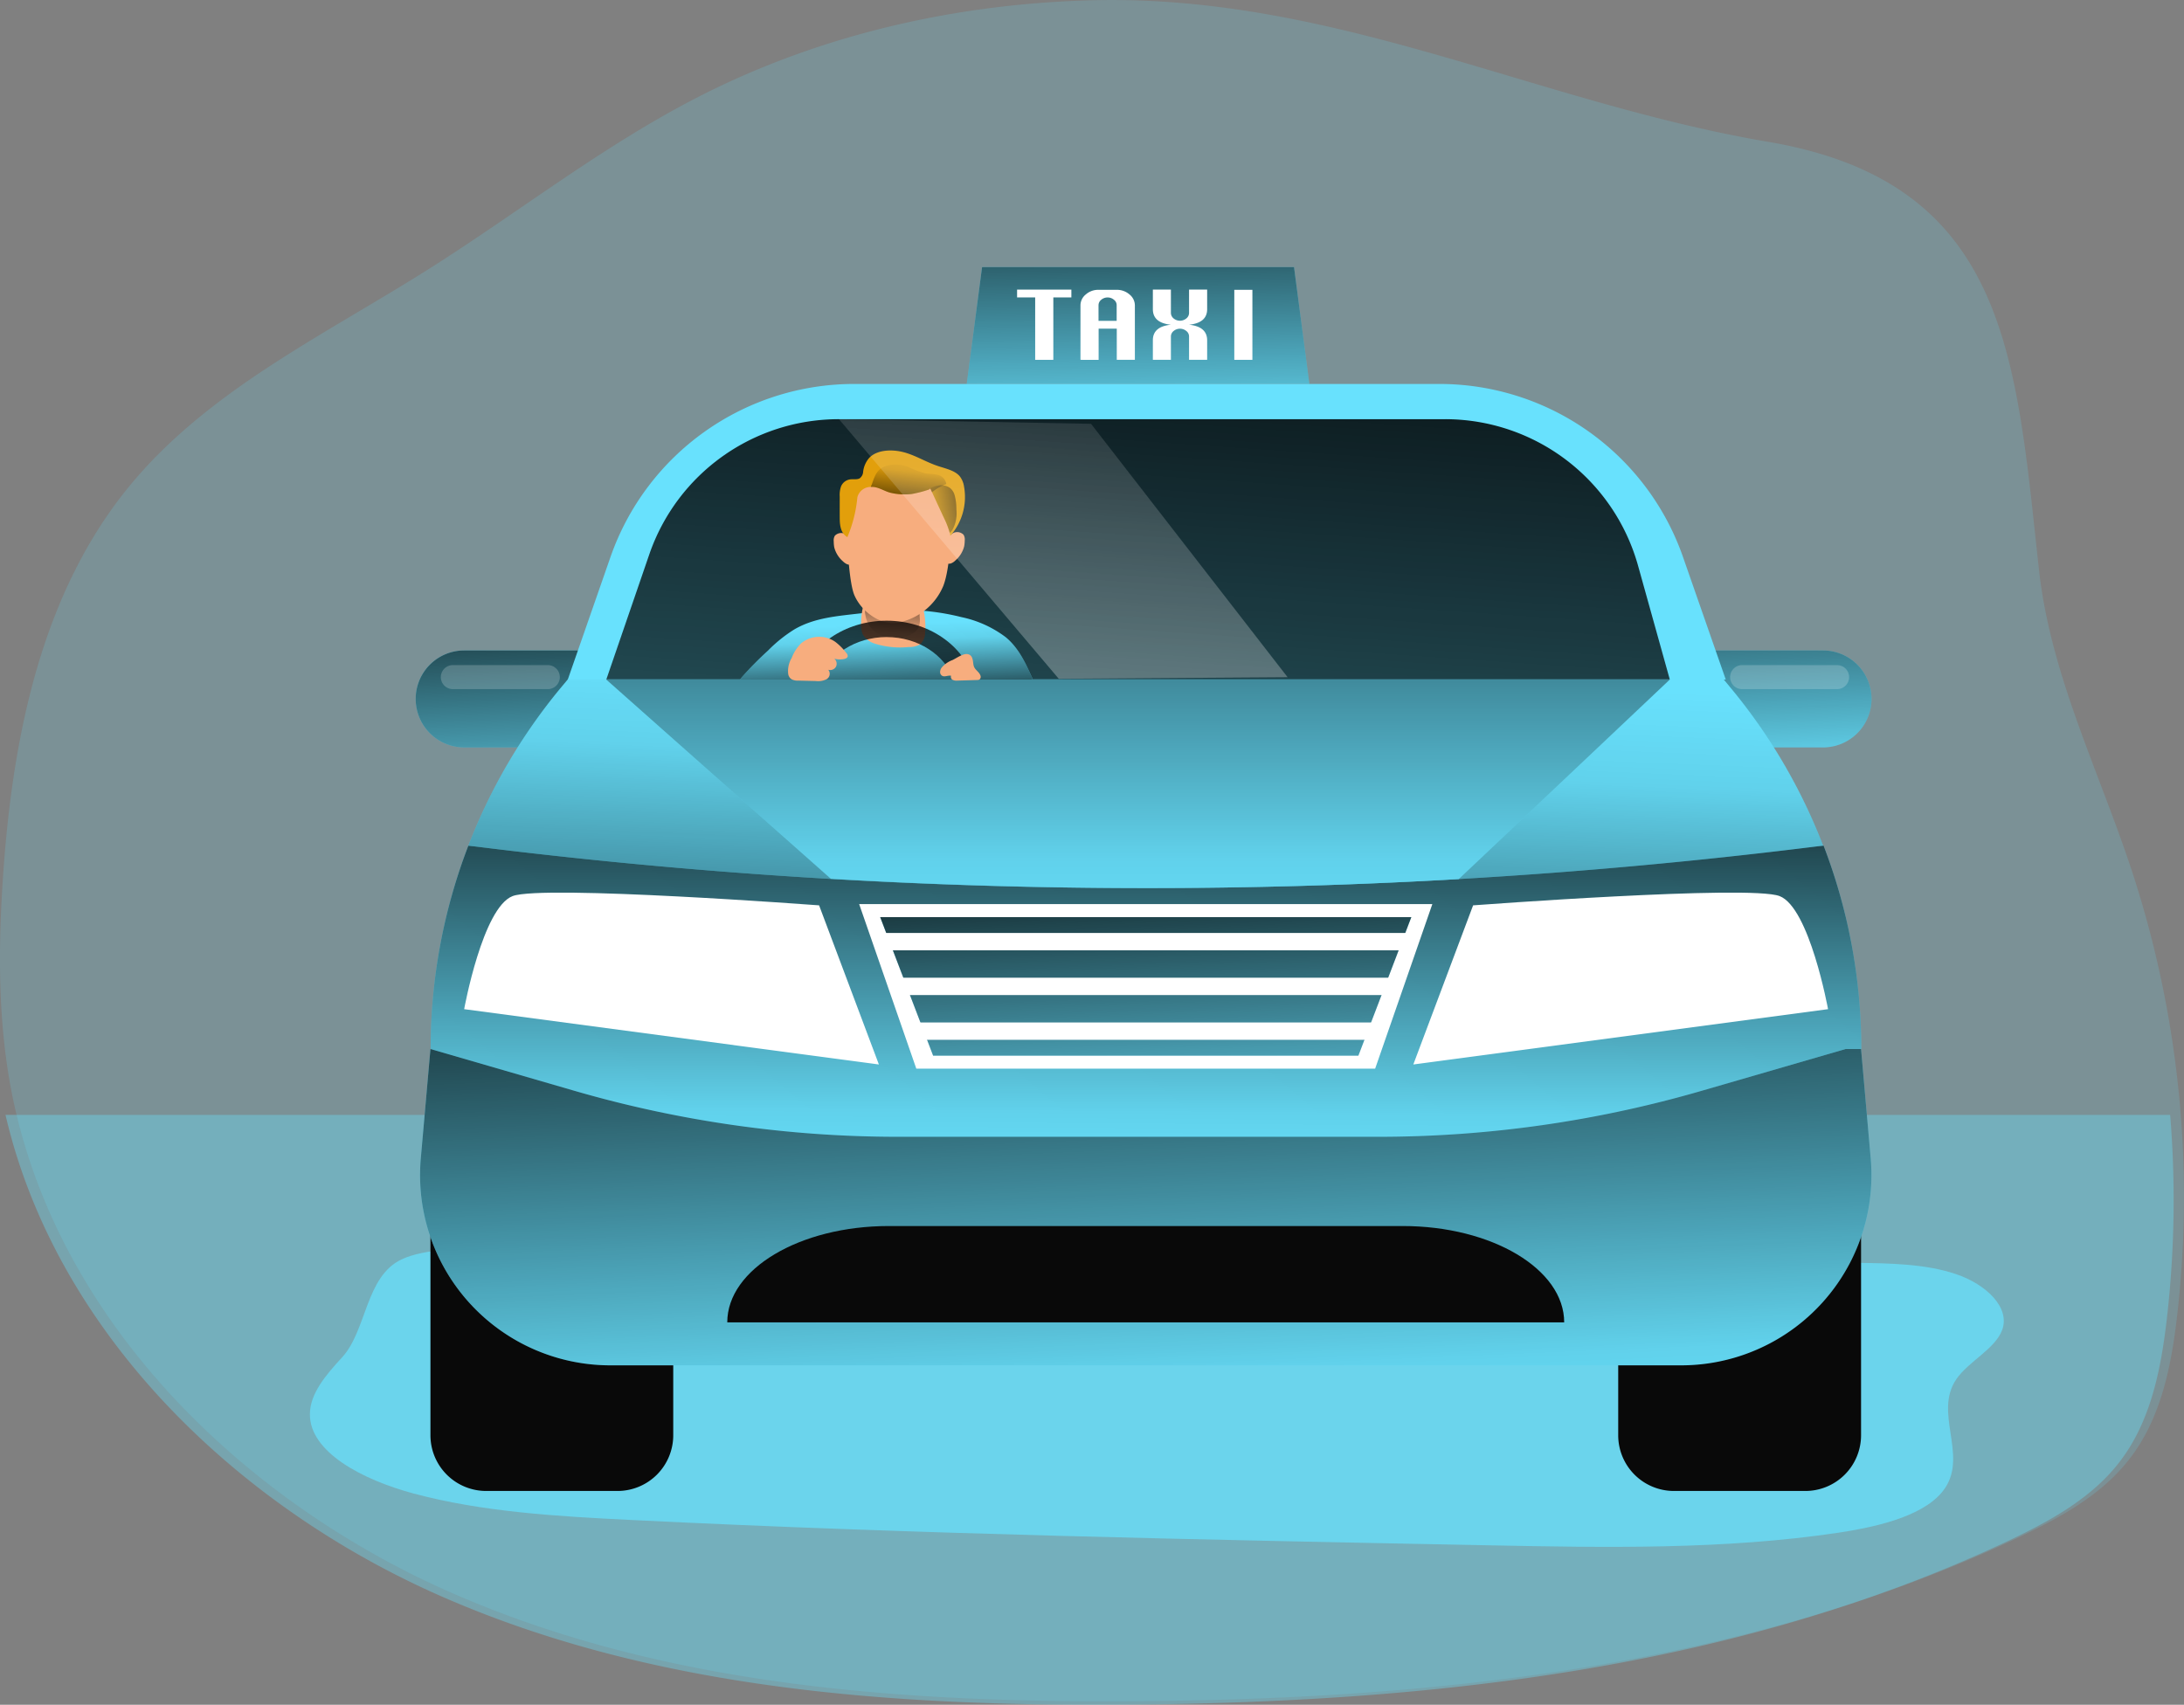 <svg id="Layer_1" data-name="Layer 1" xmlns="http://www.w3.org/2000/svg" xmlns:xlink="http://www.w3.org/1999/xlink" viewBox="0 0 405.5 316.57"><rect x="0" y="0" width="405.5" height="316.57" fill="#808080" stroke="none"/><defs><linearGradient id="linear-gradient" x1="94.42" y1="122.27" x2="97.41" y2="185.16" gradientUnits="userSpaceOnUse"><stop offset="0.01"/><stop offset="0.83" stop-opacity="0.07"/><stop offset="1" stop-opacity="0"/></linearGradient><linearGradient id="linear-gradient-2" x1="333.35" y1="110.9" x2="336.34" y2="173.79" xlink:href="#linear-gradient"/><linearGradient id="linear-gradient-3" x1="210.37" y1="22.47" x2="211.65" y2="89.85" xlink:href="#linear-gradient"/><linearGradient id="linear-gradient-4" x1="216.41" y1="151.29" x2="215.77" y2="244.34" xlink:href="#linear-gradient"/><linearGradient id="linear-gradient-5" x1="221.28" y1="49.89" x2="196.47" y2="410.97" xlink:href="#linear-gradient"/><linearGradient id="linear-gradient-6" x1="213.02" y1="250.75" x2="217.3" y2="146.37" xlink:href="#linear-gradient"/><linearGradient id="linear-gradient-7" x1="213.24" y1="176.37" x2="218.38" y2="297.01" xlink:href="#linear-gradient"/><linearGradient id="linear-gradient-8" x1="211.92" y1="150.28" x2="214.91" y2="224.3" xlink:href="#linear-gradient"/><linearGradient id="linear-gradient-9" x1="214.53" y1="81.42" x2="214.53" y2="202.07" xlink:href="#linear-gradient"/><linearGradient id="linear-gradient-10" x1="168.08" y1="155.88" x2="167.37" y2="137.91" xlink:href="#linear-gradient"/><linearGradient id="linear-gradient-11" x1="169.6" y1="127.89" x2="168.53" y2="141.59" xlink:href="#linear-gradient"/><linearGradient id="linear-gradient-12" x1="187.67" y1="115.32" x2="173.81" y2="117.13" xlink:href="#linear-gradient"/><linearGradient id="linear-gradient-13" x1="171" y1="120.06" x2="172.43" y2="107.36" xlink:href="#linear-gradient"/><linearGradient id="linear-gradient-14" x1="169.02" y1="121.72" x2="165.86" y2="193.39" xlink:href="#linear-gradient"/><linearGradient id="linear-gradient-15" x1="201.59" y1="41.19" x2="181.55" y2="332.77" gradientUnits="userSpaceOnUse"><stop offset="0.02" stop-color="#fff" stop-opacity="0"/><stop offset="0.39" stop-color="#fff" stop-opacity="0.39"/><stop offset="1" stop-color="#fff"/></linearGradient></defs><title>Taxi driver</title><path d="M407.47,266.18c-1.08,9.43-3,19.16-8.82,26.66-5.21,6.78-13,11-20.74,14.68-50.68,23.91-108,30-164,30.36-43.14.3-87.36-2.78-126.86-20.13-38.15-16.75-71.49-49-80.89-89.38-.34-1.42-.63-2.85-.91-4.3C2.81,211,2.9,197.48,3.83,184.16,5.62,158.54,11,131.93,27.37,112.1,41.82,94.57,63,84.4,82.26,72.29c16.63-10.46,32.17-22.7,49.58-31.79,23-12,48.71-17.88,74.55-18.49,44.72-1,82.26,19,125.1,26.29,44.87,7.61,46,40.5,50.34,79.67,2.16,19.34,11.11,37.16,17.2,55.65a193.9,193.9,0,0,1,8.44,82.56Z" transform="translate(-3.23 -21.97)" fill="#68e1fd" opacity="0.18" style="isolation:isolate"/><path d="M405.55,266.83c-1.09,9.42-3,19.15-8.82,26.66-5.21,6.77-13,11-20.74,14.67-50.68,23.91-107.95,30-164,30.36-43.14.31-87.35-2.78-126.85-20.13C47,301.64,13.65,269.41,4.25,229H406.16A193.43,193.43,0,0,1,405.55,266.83Z" transform="translate(-3.23 -21.97)" fill="#68e1fd" opacity="0.37"/><path d="M66.77,274c-3,3.26-6,6.75-6,10.58-.06,7,9.67,12.16,19.28,14.74,12.72,3.41,26.59,4.23,40.25,4.9,53,2.63,106.22,3.67,159.39,4.71,21.73.43,43.72.83,64.93-2.35,7.9-1.19,16.53-3.37,19.8-8.36,4.08-6.24-2.2-14,2.06-20.17,2.25-3.26,7.17-5.59,8.48-9.08,1.55-4.16-2.9-8.49-8.59-10.41s-12.32-2-18.69-2.09q-69.19-.67-138.4-1l-92.68-.54c-9.6-.05-30.61-3-38.81.91C71.08,259,71.34,269,66.77,274Z" transform="translate(-3.23 -21.97)" fill="#68e1fd" opacity="0.74"/><path d="M79.92,227.67H125a0,0,0,0,1,0,0v38.85a10.35,10.35,0,0,1-10.35,10.35H90.27a10.35,10.35,0,0,1-10.35-10.35V227.67A0,0,0,0,1,79.92,227.67Z" fill="#090909"/><path d="M300.45,227.67h45.09a0,0,0,0,1,0,0v38.85a10.35,10.35,0,0,1-10.35,10.35H310.8a10.35,10.35,0,0,1-10.35-10.35V227.67A0,0,0,0,1,300.45,227.67Z" fill="#090909"/><path d="M89.41,160.76H110.8v-18H89.41a9,9,0,0,0-9,9h0A9,9,0,0,0,89.41,160.76Z" transform="translate(-3.23 -21.97)" fill="#68e1fd"/><path d="M341.71,160.76H320.32v-18h21.39a9,9,0,0,1,9,9h0A9,9,0,0,1,341.71,160.76Z" transform="translate(-3.23 -21.97)" fill="#68e1fd"/><path d="M89.41,160.76H110.8v-18H89.41a9,9,0,0,0-9,9h0A9,9,0,0,0,89.41,160.76Z" transform="translate(-3.23 -21.97)" fill="url(#linear-gradient)"/><path d="M341.71,160.76H320.32v-18h21.39a9,9,0,0,1,9,9h0A9,9,0,0,1,341.71,160.76Z" transform="translate(-3.23 -21.97)" fill="url(#linear-gradient-2)"/><polygon points="243.11 71.3 179.49 71.3 182.34 49.6 240.26 49.6 243.11 71.3" fill="#68e1fd"/><polygon points="243.11 71.3 179.49 71.3 182.34 49.6 240.26 49.6 243.11 71.3" fill="url(#linear-gradient-3)"/><path d="M90.19,179a104.92,104.92,0,0,0-7,37.74l58.7,29.37,142.15.28,64.77-29.65h0a105.13,105.13,0,0,0-7-37.74Z" transform="translate(-3.23 -21.97)" fill="#68e1fd"/><path d="M90.19,179a104.92,104.92,0,0,0-7,37.74l58.7,29.37,142.15.28,64.77-29.65h0a105.13,105.13,0,0,0-7-37.74Z" transform="translate(-3.23 -21.97)" fill="url(#linear-gradient-4)"/><path d="M270.45,93.27H161.82a47.91,47.91,0,0,0-45.25,32.16l-7.92,22.73h215l-7.93-22.73A47.9,47.9,0,0,0,270.45,93.27Z" transform="translate(-3.23 -21.97)" fill="#68e1fd"/><path d="M313.26,148.16H115.8l8-23.29A37.21,37.21,0,0,1,159,99.81H271.53A37.2,37.2,0,0,1,307.36,127Z" transform="translate(-3.23 -21.97)" fill="url(#linear-gradient-5)"/><path d="M90.19,179h0a1006.32,1006.32,0,0,0,248.72.35l2.82-.35a104.81,104.81,0,0,0-17-29.09l-1.47-1.78H108.65l-1.48,1.78A105,105,0,0,0,90.19,179Z" transform="translate(-3.23 -21.97)" fill="#68e1fd"/><path d="M90.19,179h0a1006.32,1006.32,0,0,0,248.72.35l2.82-.35a104.81,104.81,0,0,0-17-29.09l-1.47-1.78H108.65l-1.48,1.78A105,105,0,0,0,90.19,179Z" transform="translate(-3.23 -21.97)" fill="url(#linear-gradient-6)"/><path d="M350.56,237.09l-1.79-20.32h-2.86l-26.67,7.74a215.37,215.37,0,0,1-60.12,8.56H169.94a215.37,215.37,0,0,1-60.12-8.56l-26.67-7.74-1.79,20.32a35.33,35.33,0,0,0,35.19,38.42H315.37A35.33,35.33,0,0,0,350.56,237.09Z" transform="translate(-3.23 -21.97)" fill="#68e1fd"/><path d="M350.56,237.09l-1.79-20.32h-2.86l-26.67,7.74a215.37,215.37,0,0,1-60.12,8.56H169.94a215.37,215.37,0,0,1-60.12-8.56l-26.67-7.74-1.79,20.32a35.33,35.33,0,0,0,35.19,38.42H315.37A35.33,35.33,0,0,0,350.56,237.09Z" transform="translate(-3.23 -21.97)" fill="url(#linear-gradient-7)"/><polygon points="212.73 167.89 159.52 167.89 170.13 198.45 212.73 198.45 255.32 198.45 265.94 167.89 212.73 167.89" fill="#fff"/><polygon points="212.73 170.31 163.42 170.31 173.25 196.03 212.73 196.03 252.21 196.03 262.04 170.31 212.73 170.31" fill="#68e1fd"/><polygon points="212.73 170.31 163.42 170.31 173.25 196.03 212.73 196.03 252.21 196.03 262.04 170.31 212.73 170.31" fill="url(#linear-gradient-8)"/><rect x="163.42" y="173.25" width="98.22" height="3.22" fill="#fff"/><rect x="166.6" y="181.56" width="92.3" height="3.22" fill="#fff"/><rect x="168.85" y="189.87" width="86.55" height="3.22" fill="#fff"/><path d="M293.7,267.53H138.26c0-9.88,13.44-17.89,30-17.89h95.39c16.58,0,30,8,30,17.89Z" transform="translate(-3.23 -21.97)" fill="#090909"/><path d="M195.43,88.79V77.2h-3.36V75.75h10.08V77.2H198.8V88.79Z" transform="translate(-3.23 -21.97)" fill="#fff"/><path d="M203.84,88.79V78.64a2.61,2.61,0,0,1,1-2,3.46,3.46,0,0,1,2.36-.85h3.37a3.51,3.51,0,0,1,2.37.86,2.61,2.61,0,0,1,1,2V88.79h-3.36V83h-3.37v5.8Zm3.35-7.24h3.37V78.64a1.26,1.26,0,0,0-.5-1,1.77,1.77,0,0,0-1.18-.43,1.79,1.79,0,0,0-1.19.43,1.29,1.29,0,0,0-.5,1Z" transform="translate(-3.23 -21.97)" fill="#fff"/><path d="M217.28,88.79V85.16c0-1.7,1.11-2.66,3.35-2.89-2.24-.23-3.35-1.19-3.35-2.89V75.75h3.35V80.1a1.33,1.33,0,0,0,.5,1,1.85,1.85,0,0,0,2.37,0,1.3,1.3,0,0,0,.5-1V75.75h3.36v3.63q0,2.55-3.36,2.89,3.36.35,3.36,2.9v3.62H224V84.44a1.27,1.27,0,0,0-.5-1,1.85,1.85,0,0,0-2.37,0,1.3,1.3,0,0,0-.5,1v4.35Z" transform="translate(-3.23 -21.97)" fill="#fff"/><path d="M232.4,88.79v-13h3.36v13Z" transform="translate(-3.23 -21.97)" fill="#fff"/><path d="M274.07,185.22l39.19-37.06H115.79l41.7,37A1005.35,1005.35,0,0,0,274.07,185.22Z" transform="translate(-3.23 -21.97)" fill="#68e1fd"/><path d="M274.07,185.22l39.19-37.06H115.79l41.7,37A1005.35,1005.35,0,0,0,274.07,185.22Z" transform="translate(-3.23 -21.97)" fill="url(#linear-gradient-9)"/><path d="M104.94,149.94H87.31a2.23,2.23,0,0,1-2.23-2.23h0a2.23,2.23,0,0,1,2.23-2.23h17.63a2.23,2.23,0,0,1,2.23,2.23h0A2.23,2.23,0,0,1,104.94,149.94Z" transform="translate(-3.23 -21.97)" fill="#fff" opacity="0.2"/><path d="M344.32,149.94H326.69a2.23,2.23,0,0,1-2.23-2.23h0a2.23,2.23,0,0,1,2.23-2.23h17.63a2.23,2.23,0,0,1,2.23,2.23h0A2.23,2.23,0,0,1,344.32,149.94Z" transform="translate(-3.23 -21.97)" fill="#fff" opacity="0.2"/><path d="M155.31,190.09s-51.33-3.85-56.9-1.72-9,21-9,21l77,10.27Z" transform="translate(-3.23 -21.97)" fill="#fff"/><path d="M276.74,190.09s51.34-3.85,56.9-1.72,9,21,9,21l-77,10.27Z" transform="translate(-3.23 -21.97)" fill="#fff"/><path d="M194.85,148.16H140.66a4.57,4.57,0,0,1,.43-.58,63.31,63.31,0,0,1,4.75-4.81,26.17,26.17,0,0,1,4.89-3.93c3.81-2.22,8.11-2.47,12.51-3l.64-.07.45,0,1.09-.15a40.47,40.47,0,0,1,8.38-.29l1,.07h0a44,44,0,0,1,6.95,1.17,20.63,20.63,0,0,1,8.23,3.74c2.39,2,3.63,4.72,4.8,7.34A.6.6,0,0,1,194.85,148.16Z" transform="translate(-3.23 -21.97)" fill="#68e1fd"/><path d="M194.85,148.16H140.66a4.57,4.57,0,0,1,.43-.58,63.31,63.31,0,0,1,4.75-4.81,26.17,26.17,0,0,1,4.89-3.93c3.81-2.22,8.11-2.47,12.51-3l.64-.07.45,0,1.09-.15a40.47,40.47,0,0,1,8.38-.29l1,.07h0a44,44,0,0,1,6.95,1.17,20.63,20.63,0,0,1,8.23,3.74c2.39,2,3.63,4.72,4.8,7.34A.6.6,0,0,1,194.85,148.16Z" transform="translate(-3.23 -21.97)" fill="url(#linear-gradient-10)"/><path d="M163.45,139.83a4,4,0,0,0,2.11,1.63,15.76,15.76,0,0,0,6.36.66,4.11,4.11,0,0,0,2.08-.46,2.83,2.83,0,0,0,1-2.23,13.66,13.66,0,0,0-1-6.36,1.83,1.83,0,0,0-.58-.85,2.33,2.33,0,0,0-.92-.31c-2-.37-6.45-1-8.08.6C163.24,133.7,162.7,138.44,163.45,139.83Z" transform="translate(-3.23 -21.97)" fill="#f7ad7e"/><path d="M166.23,139.64a6.38,6.38,0,0,0,6.38,0,3,3,0,0,0,1.08-1,3.58,3.58,0,0,0,.29-2.1,2.88,2.88,0,0,0-.7-2,3.32,3.32,0,0,0-1.54-.67,15.49,15.49,0,0,0-5.26-.31,3.93,3.93,0,0,0-2.19.76,2.12,2.12,0,0,0-.39,1.83A4.84,4.84,0,0,0,166.23,139.64Z" transform="translate(-3.23 -21.97)" fill="url(#linear-gradient-11)"/><path d="M178.36,130.8a11.42,11.42,0,0,1-8.88,6.87c-3,.23-6.29-2.15-7.6-5.13s-1.5-14.43-1.5-14.43a4.1,4.1,0,0,1,.51-2.21c.41-.83,1.17-3.33,2.21-4.06a30.33,30.33,0,0,1,14.51.28c1,.76,1.5,3.17,1.72,3.62a3.22,3.22,0,0,1,.21.84C179.94,119.34,179.76,127.22,178.36,130.8Z" transform="translate(-3.23 -21.97)" fill="#f7ad7e"/><path d="M160.24,121.17a1.64,1.64,0,0,0-2,.28,1.68,1.68,0,0,0-.21,1.08,6,6,0,0,0,.1,1.11,5.18,5.18,0,0,0,1.63,2.59,2.72,2.72,0,0,0,.67.48,1.17,1.17,0,0,0,.84.07,1.26,1.26,0,0,0,.73-1,4.91,4.91,0,0,0-.27-2.73A3.69,3.69,0,0,0,160.24,121.17Z" transform="translate(-3.23 -21.97)" fill="#f7ad7e"/><path d="M180.13,121a1.65,1.65,0,0,1,2,.27,1.7,1.7,0,0,1,.22,1.08,6,6,0,0,1-.11,1.11,5.18,5.18,0,0,1-1.63,2.59,2.28,2.28,0,0,1-.67.48,1.17,1.17,0,0,1-.84.08,1.27,1.27,0,0,1-.73-1.06,4.83,4.83,0,0,1,.28-2.73A3.64,3.64,0,0,1,180.13,121Z" transform="translate(-3.23 -21.97)" fill="#f7ad7e"/><path d="M179.68,121.46a5.41,5.41,0,0,0-.12-.55,16,16,0,0,0-1.11-2.85c-.73-1.57-1.45-3.12-2.17-4.69-.12-.24-.23-.49-.34-.73l0,0s0,0,0,.07a.94.94,0,0,1-.42.23,21.78,21.78,0,0,1-3,.76,11.15,11.15,0,0,1-4-.24c-1.11-.28-2.25-1.11-3.43-1.07l-.17,0a2.56,2.56,0,0,0-2.5,1.92,25.14,25.14,0,0,1-1.86,7.41c-1.27-.75-1.41-2.24-1.42-3.53s0-2.67,0-4a4.78,4.78,0,0,1,.25-1.91,2.15,2.15,0,0,1,1.62-1.28c.61-.1,1.32.08,1.84-.21a1.62,1.62,0,0,0,.64-1.24,4.74,4.74,0,0,1,1.16-2.59c1.46-1.49,4.23-1.59,6.42-1s4.09,1.81,6.25,2.53c1.45.49,3.13.82,4.06,1.87a4,4,0,0,1,.83,1.9A10.9,10.9,0,0,1,179.68,121.46Z" transform="translate(-3.23 -21.97)" fill="#e29f0b"/><path d="M180.15,120.2a2,2,0,0,1-.59.71,16,16,0,0,0-1.11-2.85l-2.51-5.42a5.06,5.06,0,0,1,1.58-.52,2.88,2.88,0,0,1,2.12.48,2.68,2.68,0,0,1,.85,1.38,10,10,0,0,1,.31,2.6A6.37,6.37,0,0,1,180.15,120.2Z" transform="translate(-3.23 -21.97)" fill="url(#linear-gradient-12)"/><path d="M178.93,111.86a9.43,9.43,0,0,0-2.65,1.51c-.12-.24-.23-.49-.34-.73l0,0s0,0,0,.07a.94.94,0,0,1-.42.23,21.78,21.78,0,0,1-3,.76,11.15,11.15,0,0,1-4-.24c-1.11-.28-2.25-1.11-3.43-1.07l-.17,0c0-.16.13-.33.19-.51.57-1.61.95-3,3.06-3.5a6.48,6.48,0,0,1,3.72.3,16.4,16.4,0,0,0,3.39,1.24,13,13,0,0,1,2.17.24A2.15,2.15,0,0,1,178.93,111.86Z" transform="translate(-3.23 -21.97)" fill="url(#linear-gradient-13)"/><path d="M167.85,137.23c-7.81,0-14.38,4.67-16.12,10.93h3.67c1.65-4.57,6.61-7.89,12.45-7.89s10.81,3.32,12.47,7.89H184C182.24,141.9,175.66,137.23,167.85,137.23Z" transform="translate(-3.23 -21.97)" fill="url(#linear-gradient-14)"/><path d="M158.29,141.14a10.63,10.63,0,0,1,2.06,2.07.81.81,0,0,1,.27.67c-.06.27-.38.4-.65.46a3.82,3.82,0,0,1-1.84-.06,1.24,1.24,0,0,1,.31,1.5,1.23,1.23,0,0,1-1.43.56,1.17,1.17,0,0,1-.3,1.75,3.44,3.44,0,0,1-2,.35l-3.27-.08a2.28,2.28,0,0,1-1.36-.33,1.48,1.48,0,0,1-.5-.88,4.73,4.73,0,0,1,.64-3,7.67,7.67,0,0,1,1.75-2.71A5.24,5.24,0,0,1,158.29,141.14Z" transform="translate(-3.23 -21.97)" fill="#f7ad7e"/><path d="M180.08,144.54a4.81,4.81,0,0,0-2,1.39,1.38,1.38,0,0,0-.3.8.79.79,0,0,0,.38.73c.49.28,1.11-.14,1.66,0a.61.61,0,0,0,.31.77,1.71,1.71,0,0,0,.9.13l3.55-.11a.87.87,0,0,0,.55-.13.66.66,0,0,0,.12-.75c-.24-.66-1-1-1.22-1.71s0-2.06-1.2-2.23C182,143.32,180.8,144.2,180.08,144.54Z" transform="translate(-3.23 -21.97)" fill="#f7ad7e"/><polygon points="155.77 77.84 196.58 126.05 239.07 125.76 202.57 78.7 155.77 77.84" fill="url(#linear-gradient-15)"/></svg>